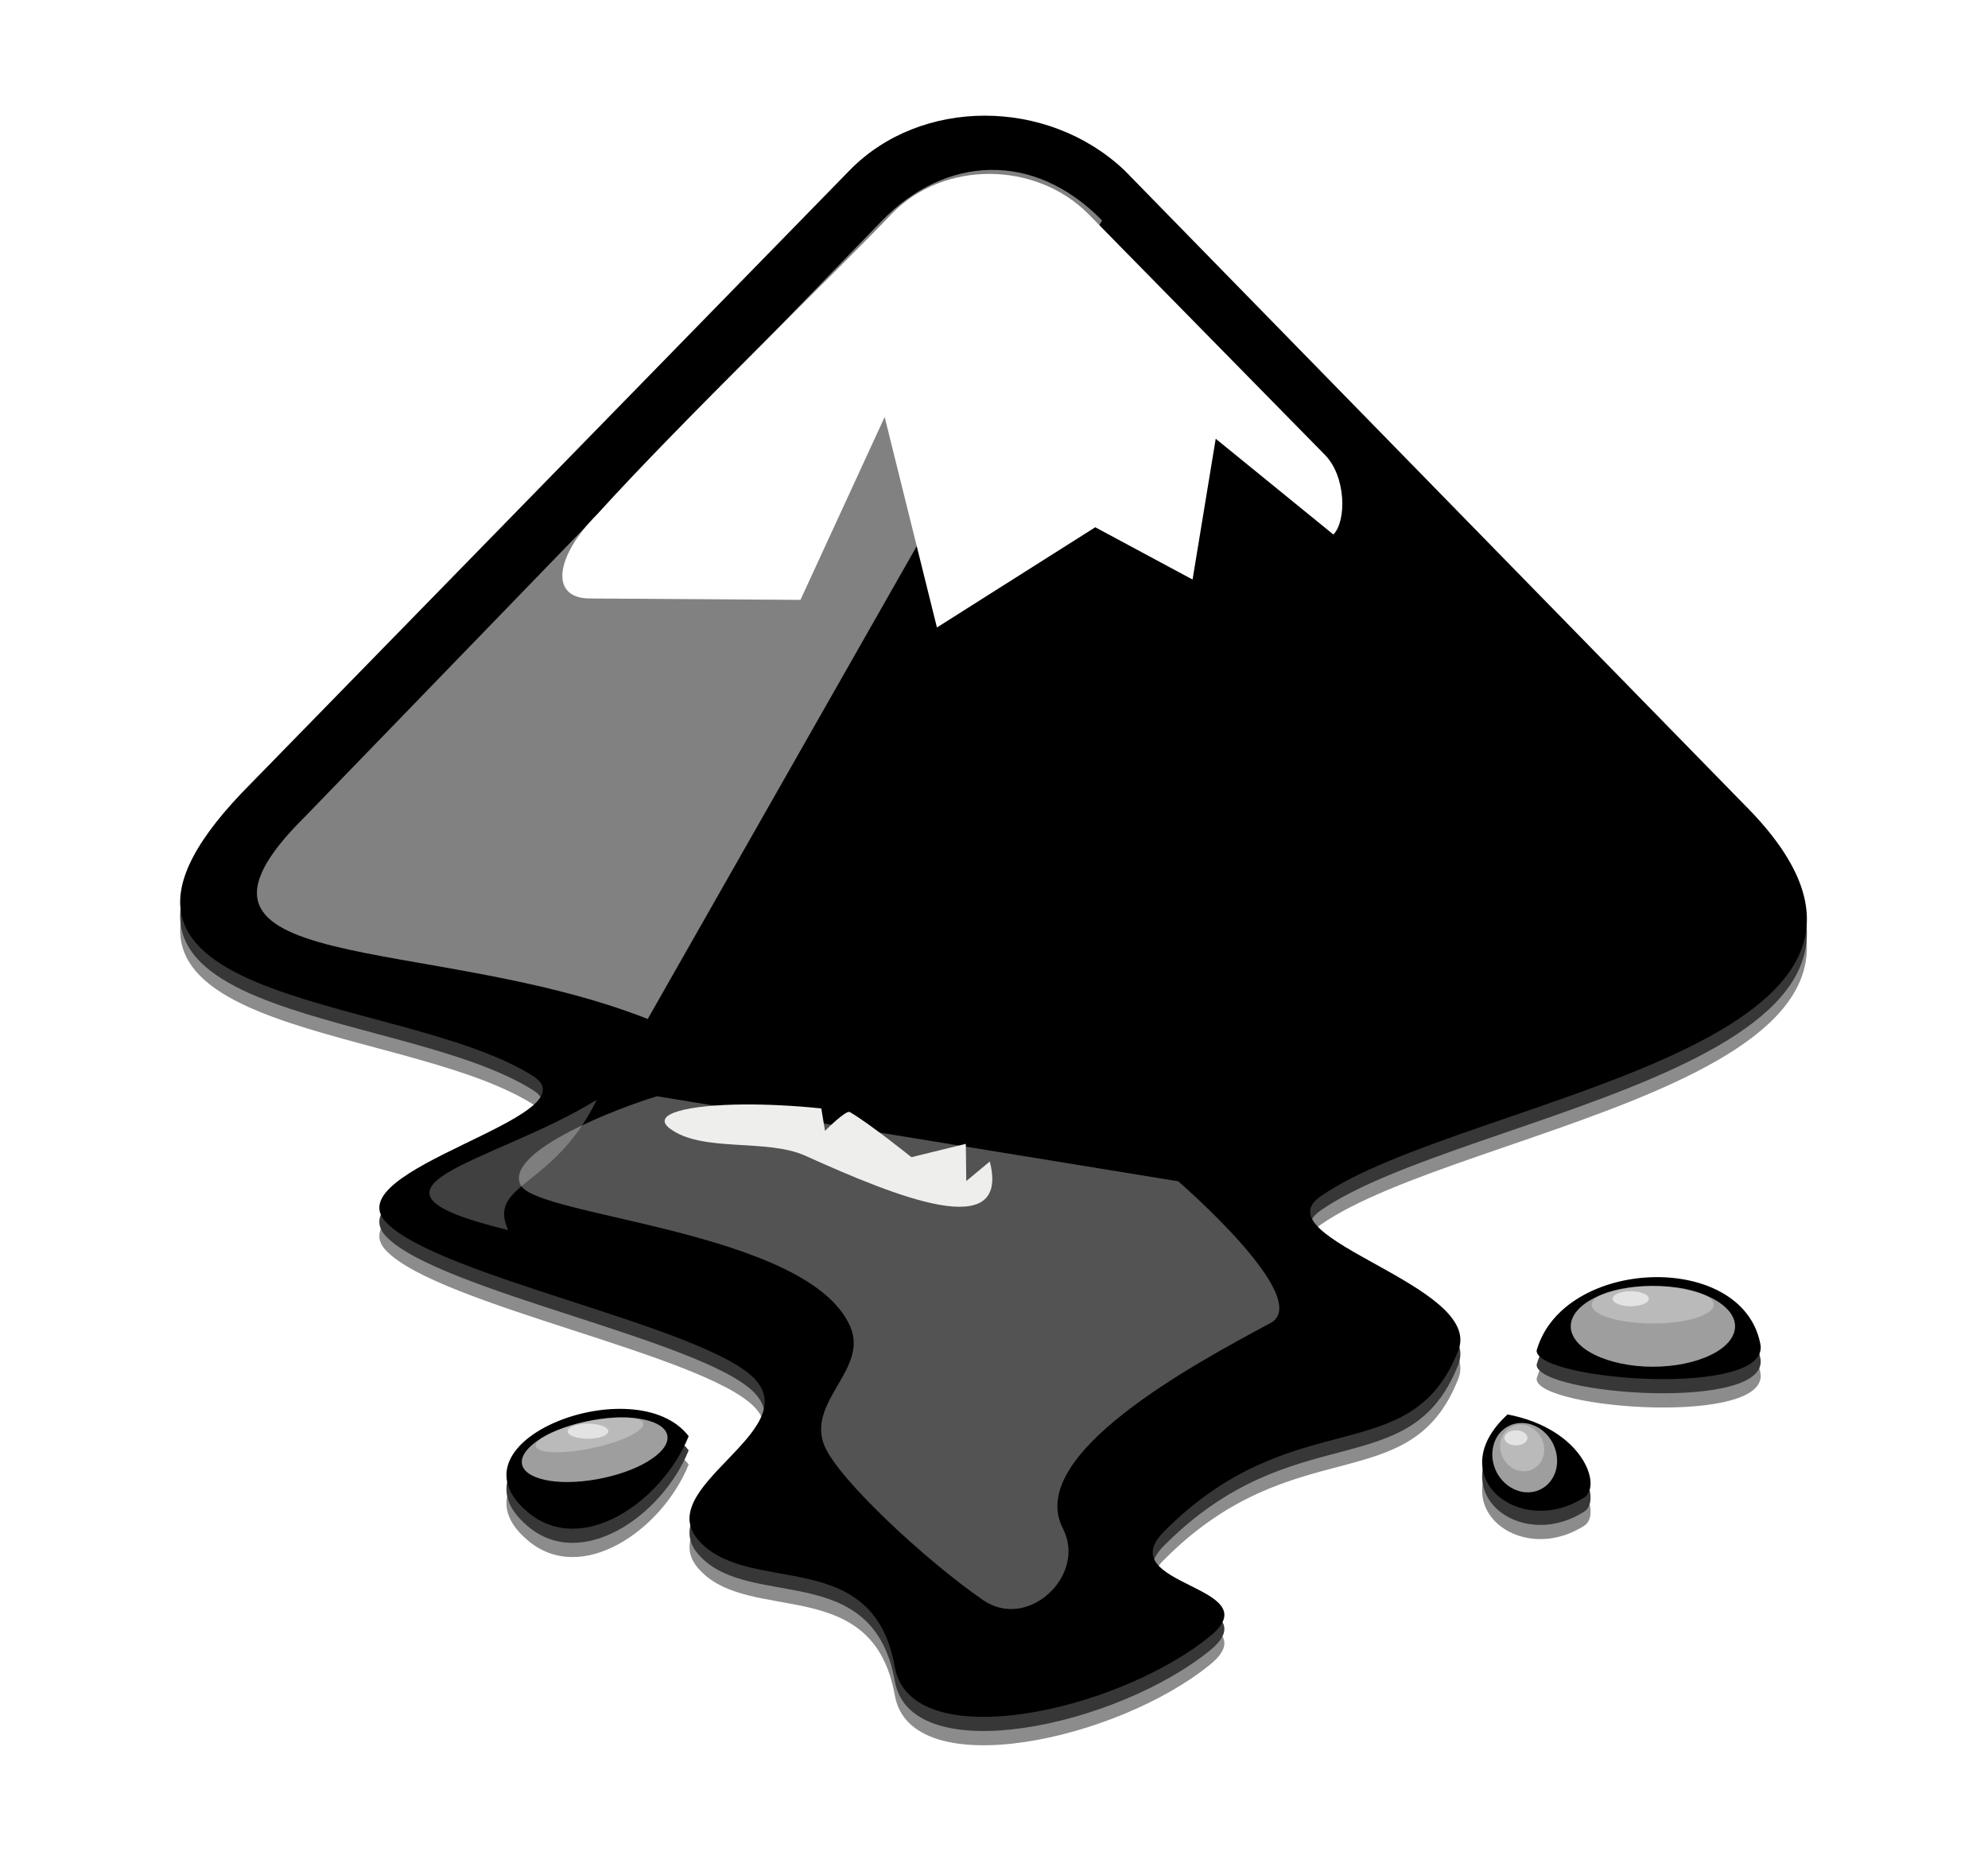 <svg width="17" height="16" viewBox="0 0 17 16" fill="none" xmlns="http://www.w3.org/2000/svg">
<g clip-path="url(#clip0_788_81)">
<g opacity="0.783">
<g filter="url(#filter0_f_788_81)">
<path d="M7.267 1.576L2.151 6.816C0.214 8.753 3.405 8.591 4.56 9.324C5.094 9.671 2.847 10.118 3.306 10.578C3.753 11.037 6 11.46 6.447 11.906C6.895 12.366 5.541 12.85 5.988 13.31C6.423 13.769 7.466 13.334 7.652 14.377C7.789 15.147 9.564 14.762 10.359 14.104C10.855 13.682 9.502 13.682 9.949 13.223C11.067 12.093 12.06 12.714 12.47 11.671C12.693 11.112 10.781 10.714 11.29 10.354C12.507 9.498 16.977 9.063 14.916 7.002L9.614 1.576C8.956 0.955 7.875 0.955 7.267 1.576ZM13.14 11.671C13.14 11.931 15.164 12.08 15.052 11.608C14.891 10.814 13.364 10.876 13.14 11.671ZM4.51 13.049C4.97 13.446 5.665 12.962 5.889 12.403C5.442 11.82 3.79 12.44 4.51 13.049ZM12.892 12.217C12.321 12.738 12.991 13.285 13.55 12.925C13.699 12.825 13.537 12.341 12.892 12.217Z" fill="black"/>
</g>
<g opacity="0.576" filter="url(#filter1_f_788_81)">
<path d="M7.267 1.697L2.151 6.937C0.214 8.874 3.405 8.713 4.56 9.445C5.094 9.793 2.847 10.24 3.306 10.699C3.753 11.159 6 11.581 6.447 12.028C6.895 12.487 5.541 12.972 5.988 13.431C6.423 13.89 7.466 13.456 7.652 14.499C7.789 15.269 9.564 14.884 10.359 14.226C10.855 13.803 9.502 13.803 9.949 13.344C11.067 12.214 12.06 12.835 12.47 11.792C12.693 11.233 10.781 10.836 11.29 10.476C12.507 9.619 16.977 9.184 14.916 7.123L9.614 1.697C8.956 1.076 7.875 1.076 7.267 1.697ZM13.14 11.792C13.14 12.053 15.164 12.202 15.052 11.73C14.891 10.935 13.364 10.997 13.14 11.792ZM4.51 13.17C4.97 13.568 5.665 13.083 5.889 12.524C5.442 11.941 3.79 12.562 4.51 13.17ZM12.892 12.338C12.321 12.86 12.991 13.406 13.55 13.046C13.699 12.947 13.537 12.462 12.892 12.338Z" fill="black"/>
</g>
</g>
<path d="M7.267 1.455L2.151 6.695C0.214 8.632 3.405 8.47 4.56 9.203C5.094 9.55 2.847 9.997 3.306 10.457C3.753 10.916 6 11.338 6.447 11.785C6.895 12.245 5.541 12.729 5.988 13.188C6.423 13.648 7.466 13.213 7.652 14.256C7.789 15.026 9.564 14.641 10.359 13.983C10.855 13.561 9.502 13.561 9.949 13.102C11.067 11.972 12.06 12.592 12.47 11.55C12.693 10.991 10.781 10.593 11.29 10.233C12.507 9.377 16.977 8.942 14.916 6.881L9.614 1.455C8.956 0.834 7.875 0.834 7.267 1.455ZM13.14 11.55C13.14 11.81 15.164 11.959 15.052 11.487C14.891 10.693 13.364 10.755 13.14 11.55ZM4.51 12.928C4.97 13.325 5.665 12.841 5.889 12.282C5.442 11.698 3.79 12.319 4.51 12.928ZM12.892 12.096C12.321 12.617 12.991 13.164 13.55 12.804C13.699 12.704 13.537 12.22 12.892 12.096Z" fill="black"/>
<path opacity="0.505" d="M2.607 6.985C1.216 8.363 3.66 7.975 5.539 8.714L9.424 1.885C8.835 1.284 8.083 1.334 7.544 1.885L2.607 6.985Z" fill="url(#paint0_linear_788_81)"/>
<path d="M9.304 1.827L11.328 3.888C11.514 4.075 11.514 4.46 11.402 4.571L10.396 3.752L10.198 4.956L9.366 4.509L8.012 5.366L7.565 3.566L6.845 5.13L5.045 5.118C4.697 5.118 4.747 4.758 5.107 4.398C5.814 3.615 7.193 2.287 7.627 1.827C8.074 1.368 8.857 1.38 9.304 1.827Z" fill="url(#paint1_linear_788_81)"/>
<path opacity="0.217" fill-rule="evenodd" clip-rule="evenodd" d="M6.526 11.564C6.526 11.564 6.745 11.9 6.723 12.057C6.679 12.367 6.012 12.522 6.16 12.797C6.306 13.07 6.832 12.915 7.274 13.2C7.714 13.484 7.596 14.062 7.915 14.207C8.539 14.491 10.176 13.718 10.094 13.735C10.011 13.751 8.478 14.07 8.133 13.79C7.739 13.471 7.626 13.249 7.336 13.06C7.064 12.884 6.681 12.812 6.592 12.667C6.503 12.523 6.771 12.336 6.79 12.057C6.801 11.89 6.527 11.564 6.527 11.564L6.526 11.564Z" fill="url(#paint2_radial_788_81)"/>
<g opacity="0.276" filter="url(#filter2_f_788_81)">
<path fill-rule="evenodd" clip-rule="evenodd" d="M6.526 11.564C6.526 11.564 6.745 11.9 6.723 12.057C6.679 12.367 6.012 12.522 6.16 12.797C6.306 13.07 6.832 12.915 7.274 13.2C7.714 13.484 7.596 14.062 7.915 14.207C8.539 14.491 10.176 13.718 10.094 13.735C7.375 13.745 7.882 13.044 6.834 12.584C6.683 12.517 6.771 12.336 6.789 12.057C6.8 11.89 6.526 11.564 6.526 11.564L6.526 11.564Z" fill="url(#paint3_radial_788_81)"/>
</g>
<path opacity="0.453" fill-rule="evenodd" clip-rule="evenodd" d="M11.147 10.134C13.587 9.236 14.371 9.112 15.175 8.309C14.244 9.095 12.275 9.517 10.67 10.216L11.147 10.134Z" fill="url(#paint4_radial_788_81)"/>
<g opacity="0.512" filter="url(#filter3_f_788_81)">
<path fill-rule="evenodd" clip-rule="evenodd" d="M11.145 10.019C15.163 8.595 14.484 8.603 15.173 8.194C13.895 8.683 11.508 8.735 10.668 10.101L11.145 10.019Z" fill="url(#paint5_radial_788_81)"/>
</g>
<path opacity="0.286" d="M14.655 11.157C14.655 11.2 14.6 11.241 14.502 11.271C14.405 11.301 14.272 11.318 14.133 11.318C13.995 11.318 13.862 11.301 13.764 11.271C13.666 11.241 13.611 11.2 13.611 11.157C13.611 11.115 13.666 11.074 13.764 11.044C13.862 11.014 13.995 10.997 14.133 10.997C14.272 10.997 14.405 11.014 14.502 11.044C14.6 11.074 14.655 11.115 14.655 11.157Z" fill="url(#paint6_linear_788_81)"/>
<g opacity="0.62" filter="url(#filter4_f_788_81)">
<path d="M14.837 11.342C14.837 11.434 14.763 11.522 14.632 11.586C14.5 11.651 14.321 11.688 14.134 11.688C13.948 11.688 13.769 11.651 13.637 11.586C13.506 11.522 13.432 11.434 13.432 11.342C13.432 11.251 13.506 11.163 13.637 11.098C13.769 11.033 13.948 10.997 14.134 10.997C14.321 10.997 14.5 11.033 14.632 11.098C14.763 11.163 14.837 11.251 14.837 11.342Z" fill="url(#paint7_linear_788_81)"/>
</g>
<g filter="url(#filter5_f_788_81)">
<path fill-rule="evenodd" clip-rule="evenodd" d="M13.176 11.534C13.424 11.763 14.804 11.881 15.03 11.469C14.586 11.783 13.601 11.673 13.176 11.534H13.176Z" fill="url(#paint8_radial_788_81)"/>
</g>
<path opacity="0.286" d="M13.182 12.299C13.194 12.323 13.201 12.348 13.204 12.375C13.207 12.401 13.205 12.427 13.198 12.451C13.191 12.476 13.18 12.499 13.165 12.518C13.149 12.537 13.13 12.553 13.108 12.564C13.087 12.575 13.063 12.581 13.038 12.582C13.014 12.583 12.989 12.579 12.965 12.57C12.941 12.561 12.919 12.547 12.899 12.529C12.88 12.511 12.864 12.49 12.851 12.466C12.839 12.443 12.832 12.417 12.829 12.391C12.826 12.365 12.828 12.338 12.835 12.314C12.842 12.289 12.853 12.267 12.869 12.248C12.884 12.228 12.903 12.213 12.925 12.202C12.947 12.191 12.97 12.184 12.995 12.183C13.02 12.182 13.045 12.187 13.069 12.195C13.092 12.205 13.115 12.218 13.134 12.236C13.153 12.254 13.17 12.275 13.182 12.299Z" fill="url(#paint9_linear_788_81)"/>
<g opacity="0.62" filter="url(#filter6_f_788_81)">
<path d="M13.279 12.343C13.297 12.379 13.309 12.417 13.313 12.456C13.318 12.495 13.315 12.534 13.306 12.57C13.296 12.607 13.28 12.64 13.257 12.669C13.235 12.697 13.207 12.72 13.175 12.736C13.144 12.752 13.109 12.761 13.073 12.762C13.037 12.764 13 12.757 12.965 12.743C12.93 12.729 12.897 12.709 12.868 12.682C12.839 12.655 12.815 12.623 12.797 12.588C12.779 12.552 12.768 12.514 12.763 12.475C12.759 12.436 12.761 12.397 12.771 12.361C12.78 12.324 12.797 12.291 12.819 12.262C12.842 12.234 12.869 12.211 12.901 12.195C12.933 12.179 12.968 12.17 13.004 12.169C13.04 12.168 13.077 12.174 13.112 12.188C13.147 12.202 13.18 12.222 13.208 12.249C13.237 12.276 13.261 12.308 13.279 12.343Z" fill="url(#paint10_linear_788_81)"/>
</g>
<g filter="url(#filter7_f_788_81)">
<path fill-rule="evenodd" clip-rule="evenodd" d="M12.838 12.762C13.037 12.918 13.787 12.938 13.502 12.484C13.576 12.839 13.064 12.802 12.838 12.762Z" fill="url(#paint11_radial_788_81)"/>
</g>
<path fill-rule="evenodd" clip-rule="evenodd" d="M3.582 10.413C3.582 10.373 6.137 11.192 6.574 11.63C6.215 11.279 4.394 10.472 4.116 10.463C3.839 10.454 3.615 10.43 3.582 10.413Z" fill="url(#paint12_radial_788_81)"/>
<path opacity="0.286" d="M5.5 12.169C5.51 12.198 5.471 12.237 5.392 12.277C5.313 12.317 5.2 12.354 5.079 12.381C4.957 12.408 4.836 12.421 4.743 12.419C4.65 12.418 4.592 12.4 4.582 12.37C4.572 12.341 4.611 12.302 4.69 12.262C4.769 12.222 4.882 12.184 5.004 12.158C5.125 12.131 5.246 12.117 5.339 12.119C5.432 12.121 5.49 12.139 5.5 12.169Z" fill="url(#paint13_linear_788_81)"/>
<g opacity="0.62" filter="url(#filter8_f_788_81)">
<path d="M5.703 12.262C5.725 12.326 5.68 12.402 5.579 12.472C5.479 12.543 5.33 12.602 5.166 12.638C5.002 12.674 4.837 12.684 4.705 12.664C4.574 12.644 4.489 12.598 4.467 12.534C4.446 12.47 4.491 12.395 4.591 12.324C4.692 12.254 4.841 12.194 5.005 12.158C5.168 12.122 5.334 12.113 5.465 12.132C5.596 12.152 5.682 12.199 5.703 12.262Z" fill="url(#paint14_linear_788_81)"/>
</g>
<g opacity="0.616" filter="url(#filter9_f_788_81)">
<path fill-rule="evenodd" clip-rule="evenodd" d="M4.4 12.584C4.4 12.584 4.539 12.955 4.918 12.974C5.302 12.994 5.741 12.514 5.777 12.341C5.712 12.489 5.343 12.935 4.869 12.929C4.599 12.926 4.4 12.584 4.4 12.584L4.4 12.584Z" fill="url(#paint15_radial_788_81)"/>
</g>
<g filter="url(#filter10_f_788_81)">
<path d="M8.422 1.172C8.037 1.172 7.66 1.311 7.394 1.583L2.28 6.821C1.812 7.289 1.7 7.595 1.729 7.768C1.743 7.855 1.786 7.93 1.876 8.009C1.967 8.088 2.104 8.165 2.268 8.234C2.597 8.372 3.04 8.483 3.475 8.603C3.91 8.722 4.336 8.848 4.658 9.053C4.708 9.085 4.754 9.124 4.786 9.181C4.819 9.237 4.83 9.312 4.817 9.375C4.792 9.5 4.714 9.567 4.635 9.627C4.477 9.747 4.26 9.847 4.041 9.953C3.823 10.059 3.604 10.166 3.494 10.255C3.44 10.3 3.42 10.339 3.421 10.337C3.421 10.334 3.406 10.303 3.432 10.329C3.501 10.399 3.715 10.52 3.987 10.628C4.26 10.735 4.593 10.844 4.93 10.954C5.267 11.063 5.607 11.171 5.896 11.283C6.184 11.396 6.42 11.501 6.575 11.656C6.652 11.735 6.707 11.834 6.719 11.935C6.73 12.036 6.703 12.131 6.664 12.211C6.587 12.37 6.463 12.492 6.35 12.611C6.237 12.729 6.135 12.842 6.098 12.917C6.08 12.955 6.077 12.98 6.079 12.995C6.08 13.01 6.083 13.026 6.118 13.061C6.119 13.062 6.12 13.063 6.121 13.065C6.27 13.221 6.592 13.243 6.956 13.329C7.138 13.371 7.328 13.436 7.491 13.577C7.654 13.718 7.777 13.933 7.829 14.225C7.851 14.349 7.916 14.409 8.074 14.458C8.231 14.507 8.47 14.516 8.733 14.477C9.259 14.4 9.883 14.143 10.243 13.845C10.265 13.826 10.259 13.831 10.266 13.822C10.242 13.804 10.185 13.767 10.092 13.721C9.981 13.665 9.85 13.614 9.75 13.488C9.7 13.425 9.666 13.325 9.68 13.228C9.695 13.13 9.748 13.049 9.82 12.976C10.409 12.38 10.99 12.238 11.427 12.122C11.645 12.064 11.828 12.012 11.966 11.924C12.104 11.837 12.212 11.718 12.304 11.486C12.313 11.461 12.313 11.454 12.3 11.424C12.286 11.394 12.25 11.347 12.191 11.296C12.075 11.194 11.881 11.085 11.687 10.978C11.493 10.871 11.307 10.771 11.171 10.644C11.103 10.582 11.031 10.501 11.023 10.38C11.015 10.259 11.095 10.15 11.187 10.085C11.527 9.845 12.043 9.663 12.603 9.468C13.163 9.274 13.765 9.073 14.256 8.844C14.747 8.614 15.107 8.35 15.222 8.083C15.279 7.95 15.29 7.815 15.23 7.641C15.169 7.467 15.031 7.253 14.787 7.008L9.489 1.587C9.488 1.585 9.487 1.584 9.486 1.583C9.193 1.309 8.805 1.172 8.422 1.172L8.422 1.172ZM14.126 11.105C13.799 11.117 13.498 11.267 13.37 11.501C13.406 11.515 13.439 11.53 13.497 11.544C13.668 11.583 13.906 11.608 14.142 11.614C14.377 11.619 14.611 11.599 14.755 11.559C14.817 11.542 14.851 11.524 14.867 11.513C14.835 11.377 14.76 11.281 14.63 11.21C14.496 11.136 14.313 11.099 14.126 11.105V11.105ZM5.372 12.23C5.112 12.212 4.787 12.316 4.627 12.444C4.548 12.508 4.514 12.567 4.511 12.607C4.508 12.647 4.521 12.699 4.627 12.79C4.627 12.791 4.627 12.792 4.627 12.793C4.795 12.939 4.985 12.924 5.202 12.805C5.383 12.706 5.544 12.52 5.652 12.324C5.569 12.269 5.472 12.237 5.372 12.231L5.372 12.23ZM12.947 12.308C12.891 12.379 12.861 12.444 12.857 12.491C12.852 12.554 12.87 12.603 12.919 12.649C13.011 12.736 13.21 12.774 13.412 12.665C13.408 12.641 13.401 12.606 13.37 12.56C13.307 12.469 13.162 12.371 12.947 12.308Z" stroke="url(#paint16_radial_788_81)" stroke-width="0.242"/>
</g>
<g opacity="0.325" filter="url(#filter11_f_788_81)">
<path fill-rule="evenodd" clip-rule="evenodd" d="M5.618 9.375C5.31 9.466 4.309 9.844 4.451 10.133C4.587 10.409 6.913 10.521 7.271 11.345C7.426 11.705 6.913 11.976 7.043 12.346C7.143 12.63 7.917 13.346 8.407 13.684C8.791 13.949 9.295 13.47 9.09 13.073C8.762 12.441 10.208 11.667 10.863 11.315C11.245 11.11 10.075 10.102 10.075 10.102L5.618 9.375Z" fill="url(#paint17_linear_788_81)"/>
</g>
<path fill-rule="evenodd" clip-rule="evenodd" d="M5.732 9.654C6.009 9.857 6.556 9.735 6.885 9.883C7.673 10.238 8.642 10.633 8.464 9.933L8.263 10.1L8.259 9.782L7.794 9.896C7.794 9.896 7.433 9.606 7.267 9.51C7.233 9.491 7.055 9.671 7.055 9.671L7.023 9.479C6.792 9.455 6.564 9.444 6.363 9.445C5.881 9.449 5.556 9.525 5.732 9.654Z" fill="url(#paint18_linear_788_81)"/>
<g opacity="0.478" filter="url(#filter12_f_788_81)">
<path fill-rule="evenodd" clip-rule="evenodd" d="M10.908 10.299C10.801 10.692 12.219 11.226 12.113 11.497C11.879 12.094 10.598 11.687 9.619 12.937C9.479 13.116 9.816 13.755 9.771 13.68C9.725 13.604 9.379 13.075 9.468 12.816C9.746 12 12.439 11.697 11.946 11.307C11.662 11.084 10.642 10.465 10.908 10.299Z" fill="url(#paint19_radial_788_81)"/>
</g>
<path opacity="0.586" d="M14.1 11.107C14.1 11.142 14.03 11.171 13.945 11.171C13.859 11.171 13.79 11.142 13.79 11.107C13.79 11.071 13.859 11.042 13.945 11.042C14.03 11.042 14.1 11.071 14.1 11.107ZM13.062 12.296C13.062 12.332 13.018 12.361 12.963 12.361C12.909 12.361 12.865 12.332 12.865 12.296C12.865 12.261 12.909 12.232 12.963 12.232C13.018 12.232 13.062 12.261 13.062 12.296ZM5.202 12.24C5.202 12.275 5.124 12.304 5.028 12.304C4.932 12.304 4.854 12.275 4.854 12.24C4.854 12.204 4.932 12.175 5.028 12.175C5.124 12.175 5.202 12.204 5.202 12.24Z" fill="white"/>
<path opacity="0.25" d="M5.103 9.405C4.215 9.954 2.834 10.154 4.345 10.519C4.165 10.118 4.735 10.163 5.103 9.405Z" fill="url(#paint20_linear_788_81)"/>
<g opacity="0.363" filter="url(#filter13_f_788_81)">
<path d="M8.256 14.407C8.256 14.407 9.625 14.278 9.942 13.883C10.128 13.652 9.206 13.382 9.405 13.155C10.153 12.303 10.783 12.339 11.651 11.982C12.519 11.625 12.199 11.45 11.918 11.293C11.437 11.025 10.367 10.739 10.721 10.102C11.077 9.461 14.198 8.571 14.198 8.571C15.143 8.248 15.025 7.664 14.561 7.177L11.772 4.403C11.772 4.403 11.911 7.034 11.348 8.162C10.652 9.557 6.949 11.113 8.498 11.285C9.044 11.345 9.306 11.531 9.529 11.951C9.988 12.817 8.256 14.407 8.256 14.407V14.407Z" fill="url(#paint21_linear_788_81)"/>
</g>
</g>
<defs>
<filter id="filter0_f_788_81" x="0.741" y="0.31" width="15.509" height="15.293" filterUnits="userSpaceOnUse" color-interpolation-filters="sRGB">
<feFlood flood-opacity="0" result="BackgroundImageFix"/>
<feBlend mode="normal" in="SourceGraphic" in2="BackgroundImageFix" result="shape"/>
<feGaussianBlur stdDeviation="0.4" result="effect1_foregroundBlur_788_81"/>
</filter>
<filter id="filter1_f_788_81" x="-1.926" y="-2.235" width="20.844" height="20.627" filterUnits="userSpaceOnUse" color-interpolation-filters="sRGB">
<feFlood flood-opacity="0" result="BackgroundImageFix"/>
<feBlend mode="normal" in="SourceGraphic" in2="BackgroundImageFix" result="shape"/>
<feGaussianBlur stdDeviation="1.733" result="effect1_foregroundBlur_788_81"/>
</filter>
<filter id="filter2_f_788_81" x="5.109" y="10.534" width="6.017" height="4.766" filterUnits="userSpaceOnUse" color-interpolation-filters="sRGB">
<feFlood flood-opacity="0" result="BackgroundImageFix"/>
<feBlend mode="normal" in="SourceGraphic" in2="BackgroundImageFix" result="shape"/>
<feGaussianBlur stdDeviation="0.515" result="effect1_foregroundBlur_788_81"/>
</filter>
<filter id="filter3_f_788_81" x="9.553" y="7.078" width="6.737" height="4.138" filterUnits="userSpaceOnUse" color-interpolation-filters="sRGB">
<feFlood flood-opacity="0" result="BackgroundImageFix"/>
<feBlend mode="normal" in="SourceGraphic" in2="BackgroundImageFix" result="shape"/>
<feGaussianBlur stdDeviation="0.558" result="effect1_foregroundBlur_788_81"/>
</filter>
<filter id="filter4_f_788_81" x="12.925" y="10.491" width="2.419" height="1.703" filterUnits="userSpaceOnUse" color-interpolation-filters="sRGB">
<feFlood flood-opacity="0" result="BackgroundImageFix"/>
<feBlend mode="normal" in="SourceGraphic" in2="BackgroundImageFix" result="shape"/>
<feGaussianBlur stdDeviation="0.253" result="effect1_foregroundBlur_788_81"/>
</filter>
<filter id="filter5_f_788_81" x="12.744" y="11.037" width="2.717" height="1.138" filterUnits="userSpaceOnUse" color-interpolation-filters="sRGB">
<feFlood flood-opacity="0" result="BackgroundImageFix"/>
<feBlend mode="normal" in="SourceGraphic" in2="BackgroundImageFix" result="shape"/>
<feGaussianBlur stdDeviation="0.216" result="effect1_foregroundBlur_788_81"/>
</filter>
<filter id="filter6_f_788_81" x="12.429" y="11.836" width="1.22" height="1.259" filterUnits="userSpaceOnUse" color-interpolation-filters="sRGB">
<feFlood flood-opacity="0" result="BackgroundImageFix"/>
<feBlend mode="normal" in="SourceGraphic" in2="BackgroundImageFix" result="shape"/>
<feGaussianBlur stdDeviation="0.166" result="effect1_foregroundBlur_788_81"/>
</filter>
<filter id="filter7_f_788_81" x="12.554" y="12.2" width="1.297" height="0.946" filterUnits="userSpaceOnUse" color-interpolation-filters="sRGB">
<feFlood flood-opacity="0" result="BackgroundImageFix"/>
<feBlend mode="normal" in="SourceGraphic" in2="BackgroundImageFix" result="shape"/>
<feGaussianBlur stdDeviation="0.142" result="effect1_foregroundBlur_788_81"/>
</filter>
<filter id="filter8_f_788_81" x="4.051" y="11.711" width="2.069" height="1.375" filterUnits="userSpaceOnUse" color-interpolation-filters="sRGB">
<feFlood flood-opacity="0" result="BackgroundImageFix"/>
<feBlend mode="normal" in="SourceGraphic" in2="BackgroundImageFix" result="shape"/>
<feGaussianBlur stdDeviation="0.206" result="effect1_foregroundBlur_788_81"/>
</filter>
<filter id="filter9_f_788_81" x="4.051" y="11.991" width="2.077" height="1.333" filterUnits="userSpaceOnUse" color-interpolation-filters="sRGB">
<feFlood flood-opacity="0" result="BackgroundImageFix"/>
<feBlend mode="normal" in="SourceGraphic" in2="BackgroundImageFix" result="shape"/>
<feGaussianBlur stdDeviation="0.175" result="effect1_foregroundBlur_788_81"/>
</filter>
<filter id="filter10_f_788_81" x="1.28" y="0.727" width="14.435" height="14.219" filterUnits="userSpaceOnUse" color-interpolation-filters="sRGB">
<feFlood flood-opacity="0" result="BackgroundImageFix"/>
<feBlend mode="normal" in="SourceGraphic" in2="BackgroundImageFix" result="shape"/>
<feGaussianBlur stdDeviation="0.162" result="effect1_foregroundBlur_788_81"/>
</filter>
<filter id="filter11_f_788_81" x="2.649" y="7.586" width="10.079" height="7.962" filterUnits="userSpaceOnUse" color-interpolation-filters="sRGB">
<feFlood flood-opacity="0" result="BackgroundImageFix"/>
<feBlend mode="normal" in="SourceGraphic" in2="BackgroundImageFix" result="shape"/>
<feGaussianBlur stdDeviation="0.894" result="effect1_foregroundBlur_788_81"/>
</filter>
<filter id="filter12_f_788_81" x="8.851" y="9.697" width="3.87" height="4.59" filterUnits="userSpaceOnUse" color-interpolation-filters="sRGB">
<feFlood flood-opacity="0" result="BackgroundImageFix"/>
<feBlend mode="normal" in="SourceGraphic" in2="BackgroundImageFix" result="shape"/>
<feGaussianBlur stdDeviation="0.301" result="effect1_foregroundBlur_788_81"/>
</filter>
<filter id="filter13_f_788_81" x="6.779" y="3.059" width="9.476" height="12.692" filterUnits="userSpaceOnUse" color-interpolation-filters="sRGB">
<feFlood flood-opacity="0" result="BackgroundImageFix"/>
<feBlend mode="normal" in="SourceGraphic" in2="BackgroundImageFix" result="shape"/>
<feGaussianBlur stdDeviation="0.672" result="effect1_foregroundBlur_788_81"/>
</filter>
<linearGradient id="paint0_linear_788_81" x1="240.057" y1="255.163" x2="423.269" y2="437.491" gradientUnits="userSpaceOnUse">
<stop stop-color="white"/>
<stop offset="1" stop-color="white" stop-opacity="0"/>
</linearGradient>
<linearGradient id="paint1_linear_788_81" x1="404.99" y1="79.062" x2="506.125" y2="252.97" gradientUnits="userSpaceOnUse">
<stop stop-color="white"/>
<stop offset="1" stop-color="white" stop-opacity="0"/>
</linearGradient>
<radialGradient id="paint2_radial_788_81" cx="0" cy="0" r="1" gradientUnits="userSpaceOnUse" gradientTransform="translate(727.962 724.188) scale(190.154 87.007)">
<stop stop-color="white"/>
<stop offset="1" stop-color="white" stop-opacity="0"/>
</radialGradient>
<radialGradient id="paint3_radial_788_81" cx="0" cy="0" r="1" gradientUnits="userSpaceOnUse" gradientTransform="translate(1054.59 924.08) scale(242.621 111.014)">
<stop stop-color="white"/>
<stop offset="1" stop-color="white" stop-opacity="0"/>
</radialGradient>
<radialGradient id="paint4_radial_788_81" cx="0" cy="0" r="1" gradientUnits="userSpaceOnUse" gradientTransform="translate(957.83 144.91) scale(154.294 27.654)">
<stop stop-color="white"/>
<stop offset="1" stop-color="white" stop-opacity="0"/>
</radialGradient>
<radialGradient id="paint5_radial_788_81" cx="0" cy="0" r="1" gradientUnits="userSpaceOnUse" gradientTransform="translate(990.489 155.761) scale(154.294 27.654)">
<stop stop-color="white"/>
<stop offset="1" stop-color="white" stop-opacity="0"/>
</radialGradient>
<linearGradient id="paint6_linear_788_81" x1="255.434" y1="73.576" x2="255.446" y2="75.6" gradientUnits="userSpaceOnUse">
<stop stop-color="white"/>
<stop offset="1" stop-color="white" stop-opacity="0"/>
</linearGradient>
<linearGradient id="paint7_linear_788_81" x1="338.685" y1="146.08" x2="338.685" y2="149.153" gradientUnits="userSpaceOnUse">
<stop stop-color="white"/>
<stop offset="1" stop-color="white" stop-opacity="0"/>
</linearGradient>
<radialGradient id="paint8_radial_788_81" cx="0" cy="0" r="1" gradientUnits="userSpaceOnUse" gradientTransform="translate(436.247 19.873) scale(26.127 0.57)">
<stop stop-color="white"/>
<stop offset="1" stop-color="white" stop-opacity="0"/>
</radialGradient>
<linearGradient id="paint9_linear_788_81" x1="125.045" y1="44.162" x2="126.253" y2="46.421" gradientUnits="userSpaceOnUse">
<stop stop-color="white"/>
<stop offset="1" stop-color="white" stop-opacity="0"/>
</linearGradient>
<linearGradient id="paint10_linear_788_81" x1="177.821" y1="61.636" x2="179.042" y2="64.044" gradientUnits="userSpaceOnUse">
<stop stop-color="white"/>
<stop offset="1" stop-color="white" stop-opacity="0"/>
</linearGradient>
<radialGradient id="paint11_radial_788_81" cx="0" cy="0" r="1" gradientUnits="userSpaceOnUse" gradientTransform="translate(164.139 -52.542) rotate(-26.886) scale(10.158 0.689)">
<stop stop-color="white"/>
<stop offset="1" stop-color="white" stop-opacity="0"/>
</radialGradient>
<radialGradient id="paint12_radial_788_81" cx="0" cy="0" r="1" gradientUnits="userSpaceOnUse" gradientTransform="translate(272.517 103.933) scale(68.075 11.281)">
<stop stop-color="white" stop-opacity="0.33"/>
<stop offset="1" stop-color="white" stop-opacity="0"/>
</radialGradient>
<linearGradient id="paint13_linear_788_81" x1="231.743" y1="9.138" x2="232.067" y2="10.581" gradientUnits="userSpaceOnUse">
<stop stop-color="white"/>
<stop offset="1" stop-color="white" stop-opacity="0"/>
</linearGradient>
<linearGradient id="paint14_linear_788_81" x1="321.877" y1="43.529" x2="322.358" y2="45.72" gradientUnits="userSpaceOnUse">
<stop stop-color="white"/>
<stop offset="1" stop-color="white" stop-opacity="0"/>
</linearGradient>
<radialGradient id="paint15_radial_788_81" cx="0" cy="0" r="1" gradientUnits="userSpaceOnUse" gradientTransform="translate(169.457 36.767) rotate(-15.487) scale(17.727 3.052)">
<stop stop-color="white"/>
<stop offset="1" stop-color="white" stop-opacity="0"/>
</radialGradient>
<radialGradient id="paint16_radial_788_81" cx="0" cy="0" r="1" gradientUnits="userSpaceOnUse" gradientTransform="translate(1592.03 479.872) scale(1277.94 1237.73)">
<stop stop-color="white"/>
<stop offset="1" stop-color="white" stop-opacity="0"/>
</radialGradient>
<linearGradient id="paint17_linear_788_81" x1="625.406" y1="922.269" x2="975.15" y2="1059.38" gradientUnits="userSpaceOnUse">
<stop stop-color="white"/>
<stop offset="1" stop-color="white" stop-opacity="0"/>
</linearGradient>
<linearGradient id="paint18_linear_788_81" x1="162.129" y1="76.555" x2="161.113" y2="84.006" gradientUnits="userSpaceOnUse">
<stop stop-color="#EEEEEC"/>
<stop offset="1" stop-color="#EEEEEC" stop-opacity="0"/>
</linearGradient>
<radialGradient id="paint19_radial_788_81" cx="0" cy="0" r="1" gradientUnits="userSpaceOnUse" gradientTransform="translate(661.785 1257.04) scale(80.926 130.673)">
<stop stop-color="white"/>
<stop offset="1" stop-color="white" stop-opacity="0"/>
</radialGradient>
<linearGradient id="paint20_linear_788_81" x1="47.069" y1="97.662" x2="52.164" y2="102.863" gradientUnits="userSpaceOnUse">
<stop stop-color="white"/>
<stop offset="1" stop-color="white" stop-opacity="0"/>
</linearGradient>
<linearGradient id="paint21_linear_788_81" x1="351.956" y1="1346.46" x2="1.954" y2="706.962" gradientUnits="userSpaceOnUse">
<stop stop-color="#729FCF"/>
<stop offset="1" stop-color="#729FCF" stop-opacity="0"/>
</linearGradient>
<clipPath id="clip0_788_81">
<rect width="16" height="16" fill="white" transform="translate(0.5)"/>
</clipPath>
</defs>
</svg>
